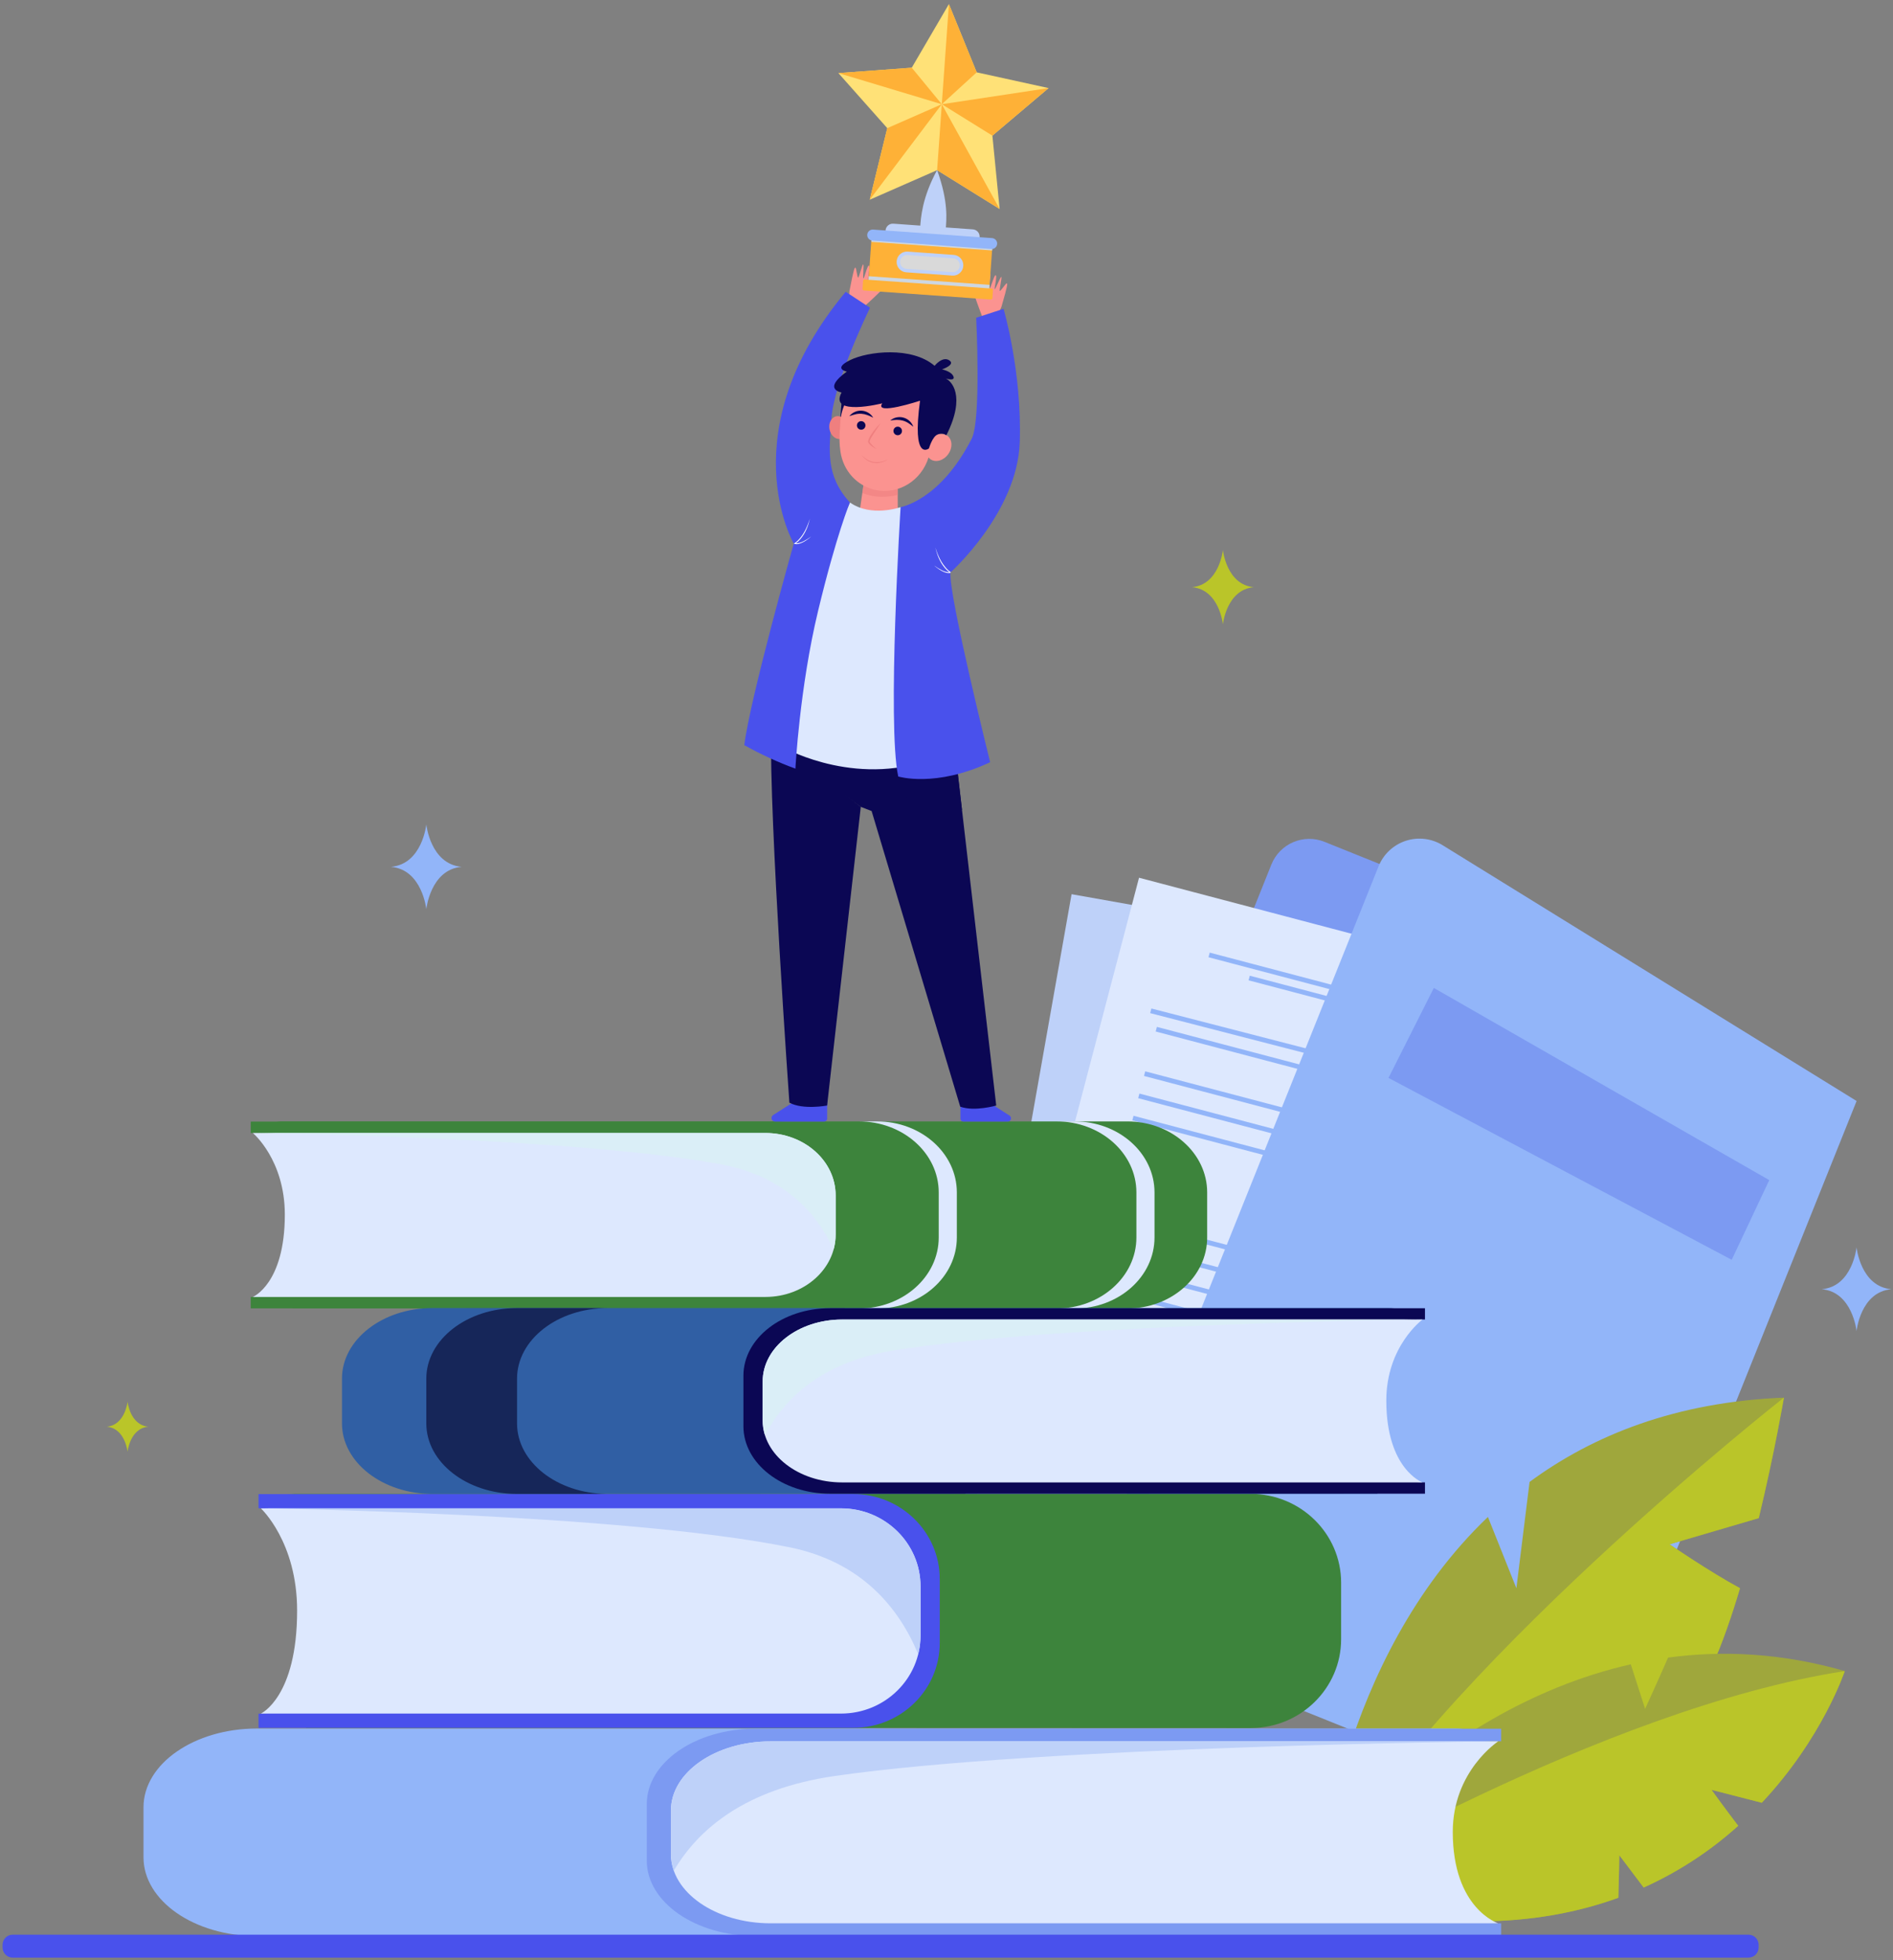 <svg width="459" height="475" viewBox="0 0 459 475" fill="none" xmlns="http://www.w3.org/2000/svg">
<rect x="0" y="0" width="459" height="475" fill="#808080" stroke="none"/>
<path d="M238.514 383.417L297.852 407.275L371.287 224.169L321.142 204C318.707 203.021 315.985 203.051 313.572 204.083C311.159 205.114 309.255 207.062 308.277 209.499L238.514 383.417Z" fill="#7C9AF2"/>
<path d="M231.515 376.621L345.13 396.78L373.441 236.851L259.826 216.692L231.515 376.621Z" fill="#BED1F9"/>
<path d="M288.328 239.297L339.063 248.299L339.265 247.159L288.53 238.157L288.328 239.297Z" fill="#55769F"/>
<path d="M278.18 234.513L350.232 247.297L350.434 246.157L278.381 233.373L278.18 234.513Z" fill="#55769F"/>
<path d="M267.863 248.016L355.282 263.526L355.484 262.387L268.065 246.876L267.863 248.016Z" fill="#55769F"/>
<path d="M266.892 253.5L354.311 269.011L354.512 267.871L267.094 252.36L266.892 253.5Z" fill="#55769F"/>
<path d="M264.953 264.469L352.371 279.98L352.573 278.84L265.154 263.33L264.953 264.469Z" fill="#55769F"/>
<path d="M263.981 269.951L351.4 285.462L351.602 284.322L264.183 268.811L263.981 269.951Z" fill="#55769F"/>
<path d="M263.007 275.435L350.426 290.946L350.628 289.806L263.209 274.296L263.007 275.435Z" fill="#55769F"/>
<path d="M258.734 299.559L346.153 315.07L346.355 313.93L258.936 298.419L258.734 299.559Z" fill="#55769F"/>
<path d="M257.729 305.247L345.147 320.758L345.349 319.618L257.931 304.107L257.729 305.247Z" fill="#55769F"/>
<path d="M256.724 310.931L344.142 326.442L344.344 325.302L256.926 309.792L256.724 310.931Z" fill="#55769F"/>
<path d="M255.712 316.623L343.13 332.134L343.332 330.994L255.914 315.483L255.712 316.623Z" fill="#55769F"/>
<path d="M254.735 326.057L341.74 341.167L341.937 340.033L254.932 324.922L254.735 326.057Z" fill="#55769F"/>
<path d="M253.698 327.998L341.117 343.509L341.318 342.37L253.9 326.859L253.698 327.998Z" fill="#55769F"/>
<path d="M252.69 333.687L340.108 349.197L340.31 348.057L252.892 332.547L252.69 333.687Z" fill="#55769F"/>
<path d="M234.905 369.778L346.494 399.17L387.771 242.095L276.183 212.703L234.905 369.778Z" fill="#DDE8FE"/>
<path d="M302.747 237.566L352.577 250.691L352.871 249.572L303.041 236.447L302.747 237.566Z" fill="#92B5F9"/>
<path d="M293.025 231.969L363.792 250.609L364.086 249.489L293.319 230.85L293.025 231.969Z" fill="#92B5F9"/>
<path d="M278.888 245.514L365.005 267.735L365.294 266.612L279.177 244.391L278.888 245.514Z" fill="#92B5F9"/>
<path d="M280.221 249.969L366.08 272.584L366.374 271.465L280.515 248.85L280.221 249.969Z" fill="#92B5F9"/>
<path d="M277.391 260.74L363.25 283.354L363.544 282.235L277.685 259.62L277.391 260.74Z" fill="#92B5F9"/>
<path d="M275.976 266.128L361.835 288.742L362.129 287.623L276.27 265.008L275.976 266.128Z" fill="#92B5F9"/>
<path d="M274.557 271.515L360.416 294.13L360.71 293.01L274.851 270.395L274.557 271.515Z" fill="#92B5F9"/>
<path d="M268.331 295.205L354.189 317.819L354.484 316.7L268.625 294.085L268.331 295.205Z" fill="#92B5F9"/>
<path d="M266.858 300.793L352.717 323.408L353.011 322.288L267.152 299.674L266.858 300.793Z" fill="#92B5F9"/>
<path d="M265.392 306.375L351.251 328.99L351.545 327.871L265.686 305.256L265.392 306.375Z" fill="#92B5F9"/>
<path d="M263.919 311.963L349.778 334.578L350.072 333.458L264.214 310.844L263.919 311.963Z" fill="#92B5F9"/>
<path d="M262.451 317.548L348.31 340.163L348.604 339.044L262.745 316.429L262.451 317.548Z" fill="#55769F"/>
<path d="M260.981 323.137L346.84 345.751L347.134 344.632L261.275 322.017L260.981 323.137Z" fill="#55769F"/>
<path d="M259.515 328.719L345.374 351.334L345.668 350.214L259.809 327.6L259.515 328.719Z" fill="#55769F"/>
<path d="M261.029 392.465L380.489 440.496L450.174 266.81L349.778 204.813C348.453 203.997 346.967 203.481 345.422 203.3C343.878 203.119 342.312 203.278 340.835 203.765C339.358 204.253 338.005 205.057 336.87 206.122C335.736 207.187 334.847 208.487 334.266 209.931L261.029 392.465Z" fill="#92B5F9"/>
<path d="M404.81 374.238L426.453 367.89C430.262 352.123 432.553 338.692 432.553 338.692C406.435 339.744 386.339 347.746 370.88 359.121L367.68 384.878L360.778 367.609C324.282 402.454 320.014 456.242 320.014 456.242C320.014 456.242 393.467 427.46 407.466 415.609C412.872 411.032 417.844 398.521 421.909 384.887C414.6 380.945 404.81 374.238 404.81 374.238Z" fill="#9FA73C"/>
<path d="M432.553 338.68C432.553 338.68 346.591 406.186 320.014 456.229C320.014 456.229 393.467 427.447 407.466 415.597C412.872 411.02 417.844 398.509 421.909 384.875C414.6 380.933 404.81 374.238 404.81 374.238L426.453 367.891C430.262 352.133 432.553 338.68 432.553 338.68Z" fill="#BAC529"/>
<path d="M447.312 404.947C432.053 400.568 417.694 399.895 404.46 401.691C401.989 407.372 398.892 414.108 398.892 414.108L395.423 403.321C345.819 414.496 314.195 458.469 314.195 458.469C347.463 468.609 373.015 466.916 392.408 459.896C392.539 455.754 392.645 449.597 392.645 449.597L398.545 457.418C406.915 453.648 414.649 448.6 421.472 442.455C418.375 438.41 415.001 433.742 415.001 433.742L427.188 436.87C441.937 421.181 447.312 404.947 447.312 404.947Z" fill="#9FA73C"/>
<path d="M392.408 459.896C392.539 455.754 392.645 449.597 392.645 449.597L398.545 457.418C406.915 453.648 414.649 448.6 421.472 442.455C418.375 438.41 415 433.742 415 433.742L427.187 436.87C441.924 421.197 447.299 404.96 447.299 404.96C388.411 413.979 314.18 458.482 314.18 458.482C347.463 468.609 373.015 466.922 392.408 459.896Z" fill="#BAC529"/>
<path d="M72.015 273.22H63.846C65.271 272.258 66.953 271.749 68.671 271.759H273.331C284.04 271.759 292.705 279.461 292.705 288.966V299.887C292.705 309.388 284.028 317.094 273.331 317.094L70.971 317.034L72.015 273.22Z" fill="#3D843C"/>
<path d="M275.544 299.887V288.96C275.544 279.455 266.863 271.753 256.169 271.753H260.563C271.272 271.753 279.937 279.455 279.937 288.96V299.887C279.937 309.388 271.259 317.094 260.563 317.094H256.226C266.894 317.069 275.544 309.379 275.544 299.887Z" fill="#DDE8FE"/>
<path d="M227.614 299.887V288.96C227.614 279.455 218.934 271.753 208.24 271.753H212.634C223.34 271.753 232.008 279.455 232.008 288.96V299.887C232.008 309.388 223.327 317.094 212.634 317.094H208.284C218.959 317.069 227.614 309.379 227.614 299.887Z" fill="#DDE8FE"/>
<path d="M188.198 271.8C198.438 271.8 206.738 279.167 206.738 288.252V300.603C206.738 309.676 198.438 317.056 188.198 317.056H60.8V314.294H61.325L93.714 311.572L100.261 288.781C100.261 288.781 87.624 276.186 86.802 275.863C85.98 275.541 61.325 274.553 61.325 274.553H60.8V271.806L188.198 271.8Z" fill="#3D843C"/>
<path d="M69.062 294.346C69.062 281.022 61.303 274.562 61.303 274.562H185.588C194.994 274.562 202.619 281.329 202.619 289.676V299.183C202.619 307.527 194.994 314.294 185.588 314.294H61.303C61.303 314.294 69.062 311.124 69.062 294.346Z" fill="#DDE8FE"/>
<g style="mix-blend-mode:multiply">
<path d="M202.619 289.676V299.183C202.618 300.408 202.451 301.626 202.122 302.806C197.931 293.705 189.897 284.936 174.604 282.117C138.896 275.547 61.303 274.562 61.303 274.562H185.588C194.994 274.562 202.619 281.329 202.619 289.676Z" fill="#DAEEF7"/>
</g>
<path d="M75.383 363.842H66.152C67.726 362.651 69.645 362.008 71.618 362.012H303.242C315.361 362.012 325.185 371.654 325.185 383.549V397.226C325.185 409.115 315.361 418.763 303.242 418.763L74.208 418.688L75.383 363.842Z" fill="#3D843C"/>
<path d="M206.881 362.062C218.471 362.062 227.864 371.285 227.864 382.66V398.121C227.864 409.496 218.471 418.716 206.881 418.716H62.69V415.274H63.287L99.942 411.867L107.351 383.339C107.351 383.339 93.051 367.556 92.12 367.149C91.189 366.742 63.287 365.51 63.287 365.51H62.69V362.069L206.881 362.062Z" fill="#4951EC"/>
<path d="M72.043 390.3C72.043 373.619 63.259 365.535 63.259 365.535H203.928C214.574 365.535 223.202 374.004 223.202 384.45V396.338C223.202 406.787 214.574 415.256 203.928 415.256H63.259C63.259 415.256 72.043 411.289 72.043 390.3Z" fill="#DDE8FE"/>
<g style="mix-blend-mode:multiply">
<path d="M223.202 384.437V396.325C223.202 397.855 223.013 399.379 222.64 400.862C217.896 389.471 208.803 378.496 191.494 374.967C151.08 366.73 63.259 365.51 63.259 365.51H203.928C214.584 365.523 223.202 373.991 223.202 384.437Z" fill="#BED1F9"/>
</g>
<path d="M332.804 318.436H342.053C340.395 317.466 338.505 316.963 336.585 316.981H104.873C92.748 316.981 82.92 324.633 82.92 334.072V344.937C82.92 354.376 92.748 362.025 104.873 362.025L333.994 361.965L332.804 318.436Z" fill="#305FA4"/>
<path d="M201.253 317.022C189.66 317.022 180.26 324.339 180.26 333.365V345.632C180.26 354.657 189.66 361.972 201.253 361.972H345.516V359.228H344.919L308.236 356.513L300.83 333.887C300.83 333.887 315.133 321.373 316.067 321.061C317.002 320.748 344.913 319.759 344.913 319.759H345.516V317.028L201.253 317.022Z" fill="#0B0754"/>
<path d="M336.141 339.415C336.141 326.182 344.925 319.765 344.925 319.765H204.206C193.56 319.765 184.926 326.485 184.926 334.782V344.223C184.926 352.514 193.56 359.24 204.206 359.24H344.932C344.932 359.24 336.141 356.08 336.141 339.415Z" fill="#DDE8FE"/>
<g style="mix-blend-mode:multiply">
<path d="M184.926 334.776V344.217C184.927 345.44 185.117 346.654 185.488 347.818C190.235 338.777 199.331 330.071 216.646 327.271C257.076 320.735 344.932 319.762 344.932 319.762H204.206C193.56 319.765 184.926 326.479 184.926 334.776Z" fill="#DAEEF7"/>
</g>
<path d="M125.369 344.937V334.085C125.369 324.646 135.197 316.994 147.321 316.994H125.316C113.194 316.994 103.367 324.646 103.367 334.085V344.937C103.367 354.376 113.194 362.025 125.316 362.025H147.027C135.04 361.884 125.369 354.285 125.369 344.937Z" fill="#162659"/>
<path d="M348.066 420.502H359.662C357.544 419.411 355.191 418.854 352.809 418.878H62.315C47.116 418.878 34.794 427.429 34.794 437.962V450.091C34.794 460.634 47.116 469.175 62.315 469.175L349.559 469.106L348.066 420.502Z" fill="#92B5F9"/>
<path d="M183.144 418.926C168.611 418.926 156.827 427.1 156.827 437.184V450.889C156.827 460.972 168.611 469.147 183.144 469.147H363.987V466.081H363.24L317.264 463.062L307.973 437.769C307.973 437.769 325.907 423.794 327.079 423.434C328.251 423.074 363.24 421.979 363.24 421.979H363.987V418.932L183.144 418.926Z" fill="#7C9AF2"/>
<path d="M352.256 443.947C352.256 429.159 363.272 421.991 363.272 421.991H186.851C173.498 421.991 162.677 429.5 162.677 438.76V449.312C162.677 458.573 173.498 466.081 186.851 466.081H363.272C363.272 466.081 352.256 462.568 352.256 443.947Z" fill="#DDE8FE"/>
<g style="mix-blend-mode:multiply">
<path d="M162.677 438.76V449.312C162.679 450.683 162.918 452.043 163.383 453.332C169.32 443.234 180.735 433.504 202.444 430.376C253.129 423.074 363.272 421.991 363.272 421.991H186.851C173.498 421.991 162.677 429.5 162.677 438.76Z" fill="#BED1F9"/>
</g>
<path d="M423.969 474.396L3.071 474.396C2.422 474.396 1.8 474.138 1.341 473.679C0.882 473.219 0.624 472.596 0.624 471.947V471.29C0.624 470.64 0.882 470.017 1.341 469.558C1.8 469.098 2.422 468.84 3.071 468.84L423.969 468.84C424.619 468.84 425.242 469.098 425.701 469.558C426.161 470.018 426.419 470.642 426.419 471.293V471.94C426.419 472.591 426.161 473.215 425.701 473.675C425.242 474.135 424.619 474.393 423.969 474.393V474.396Z" fill="#4951EC"/>
<path d="M428.997 285.984L347.666 239.411L336.672 261.213L419.894 305.29L428.997 285.984Z" fill="#7C9AF2"/>
<path d="M450.162 302.261C450.162 302.261 451.124 311.763 458.599 312.42C451.099 313.077 450.162 322.575 450.162 322.575C450.162 322.575 449.199 313.077 441.725 312.42C449.199 311.775 450.162 302.261 450.162 302.261Z" fill="#92B5F9"/>
<path d="M30.929 339.666C30.929 339.666 31.504 345.341 35.979 345.735C31.504 346.126 30.929 351.804 30.929 351.804C30.929 351.804 30.354 346.126 25.879 345.735C30.354 345.341 30.929 339.666 30.929 339.666Z" fill="#BAC529"/>
<path d="M296.524 133.277C296.524 133.277 297.38 141.724 304.024 142.293C297.377 142.878 296.524 151.313 296.524 151.313C296.524 151.313 295.671 142.866 289.024 142.293C295.671 141.711 296.524 133.277 296.524 133.277Z" fill="#BAC529"/>
<path d="M103.367 199.776C103.367 199.776 104.342 209.399 111.926 210.062C104.342 210.729 103.367 220.352 103.367 220.352C103.367 220.352 102.392 210.729 94.805 210.062C102.401 209.412 103.367 199.776 103.367 199.776Z" fill="#92B5F9"/>
<path d="M232.883 266.475V271.105C232.883 271.288 232.956 271.464 233.085 271.594C233.215 271.724 233.39 271.796 233.573 271.796H244.373C244.542 271.796 244.707 271.74 244.842 271.639C244.977 271.537 245.075 271.394 245.123 271.231C245.17 271.069 245.164 270.895 245.105 270.737C245.046 270.578 244.937 270.443 244.795 270.351L238.736 266.472C238.736 266.472 236.358 268.221 232.883 266.475Z" fill="#4951EC"/>
<path d="M211.681 70.163C211.645 70.177 211.606 70.18 211.569 70.174C211.531 70.167 211.496 70.151 211.467 70.127C211.438 70.102 211.415 70.07 211.402 70.034C211.39 69.999 211.386 69.96 211.393 69.922C211.665 68.633 212.49 64.582 212.177 64.438C211.809 64.269 210.984 67.88 210.615 67.917C210.246 67.955 211.131 64.476 210.709 64.347C210.287 64.219 209.584 67.442 209.371 67.442C209.159 67.442 209.524 64.313 209.315 64.085C209.106 63.856 208.324 67.182 208.09 67.266C207.856 67.351 207.637 64.879 207.425 64.873C207.212 64.867 207.068 64.829 205.971 70.532C205.971 70.532 205.909 72.622 205.537 73.11L206.359 74.79L208.909 74.875C208.909 74.875 214.443 69.869 214.399 69.556C214.355 69.244 214.112 69.209 211.681 70.163Z" fill="#FB9390"/>
<path d="M237.908 71.424C237.933 71.453 237.965 71.475 238.002 71.487C238.038 71.499 238.077 71.501 238.115 71.493C238.152 71.485 238.187 71.466 238.215 71.44C238.243 71.413 238.263 71.38 238.273 71.343C238.617 70.073 239.73 66.09 240.07 66.106C240.476 66.106 239.573 69.707 239.886 69.916C240.198 70.126 240.995 66.609 241.426 66.697C241.858 66.785 241.026 69.969 241.195 70.07C241.364 70.17 242.489 67.207 242.773 67.104C243.058 67.001 242.245 70.317 242.417 70.495C242.589 70.673 243.908 68.58 244.101 68.671C244.295 68.762 244.439 68.793 242.817 74.368C242.817 74.368 241.92 76.261 242.026 76.871L240.52 77.985L238.211 76.896C238.211 76.896 235.567 69.907 235.745 69.657C235.924 69.406 236.18 69.469 237.908 71.424Z" fill="#FB9390"/>
<path d="M217.659 117.09L217.699 126.842L208.237 125.381L209.815 114.419L217.659 117.09Z" fill="#FB9390"/>
<path opacity="0.6" d="M209.09 119.465L209.815 114.419L217.668 118.016V119.94C215.781 120.403 212.24 120.816 209.09 119.465Z" fill="#EF7F7F"/>
<path d="M200.566 265.959V271.04C200.566 271.241 200.486 271.435 200.343 271.577C200.201 271.72 200.008 271.8 199.806 271.8H187.932C187.746 271.8 187.564 271.74 187.416 271.628C187.267 271.516 187.158 271.359 187.106 271.18C187.054 271.002 187.061 270.811 187.126 270.636C187.192 270.462 187.312 270.314 187.469 270.214L194.135 265.959C194.135 265.959 196.744 267.874 200.566 265.959Z" fill="#4951EC"/>
<path d="M189.713 179.657C189.738 178.571 186.9 181.775 186.966 180.908C188.075 162.872 223.277 177.995 223.277 177.995L231.87 184.309L241.557 267.908C241.557 267.908 236.289 269.431 232.827 268.183L211.343 196.541L208.699 195.524C208.699 195.524 196.969 187.321 189.713 179.657Z" fill="#0B0754"/>
<path d="M186.929 181.631C186.929 181.84 186.907 182.056 186.897 182.279C186.907 182.069 186.916 181.853 186.929 181.631Z" fill="#06BFAD"/>
<path d="M186.897 182.3C186.897 182.529 186.897 182.76 186.875 182.998C186.882 182.76 186.888 182.529 186.897 182.3Z" fill="#06BFAD"/>
<path d="M186.872 183.089C186.872 183.336 186.857 183.586 186.851 183.843C186.857 183.586 186.863 183.336 186.872 183.089Z" fill="#06BFAD"/>
<path d="M186.966 180.905C186.966 181.102 186.944 181.306 186.935 181.512C186.944 181.318 186.954 181.102 186.966 180.905Z" fill="#06BFAD"/>
<path d="M186.972 176.807C194.225 184.472 208.715 195.528 208.715 195.528L211.359 196.544L208.715 195.528L200.55 267.905C200.55 267.905 194.728 269.012 191.403 267.21C191.403 267.21 186.497 198.315 186.972 176.807Z" fill="#0B0754"/>
<path d="M241.573 267.905C240.003 268.328 238.392 268.581 236.767 268.659C238.392 268.581 240.003 268.328 241.573 267.905Z" fill="#06BFAD"/>
<path d="M233.858 268.461C234.092 268.511 234.33 268.549 234.57 268.58C234.33 268.549 234.092 268.511 233.858 268.461Z" fill="#06BFAD"/>
<path d="M236.77 268.659C236.159 268.686 235.546 268.672 234.936 268.618C235.546 268.672 236.159 268.686 236.77 268.659Z" fill="#06BFAD"/>
<path d="M231.871 184.306L233.255 196.238C229.593 197.655 220.662 199.172 213.934 184.437C211.812 179.791 211.265 176.447 211.656 174.044C215.61 175.109 219.492 176.428 223.277 177.992L231.871 184.306Z" fill="#0B0754"/>
<path d="M199.584 135.608C199.99 135.608 206.087 121.771 206.087 121.771C211.302 125.434 218.383 122.891 218.383 122.891C218.383 122.891 246.87 175.08 227.758 183.217C208.646 191.354 190.635 181.453 190.635 181.453C190.635 181.453 186.572 170.875 186.572 170.465C186.572 170.056 199.165 135.608 199.584 135.608Z" fill="#DDE8FE"/>
<path d="M236.696 77.009C236.696 77.009 237.945 101.77 235.611 106.307C227.921 121.364 218.371 122.888 218.371 122.888C218.371 122.888 215.084 175.552 217.793 188.169C217.793 188.169 226.805 190.951 240.083 184.709C240.083 184.709 229.921 143.88 230.461 138.721C230.461 138.721 246.711 124.208 247.264 107.123C247.817 90.039 243.333 74.837 243.333 74.837L236.696 77.009Z" fill="#4951EC"/>
<path d="M192.866 186.27C192.866 186.27 193.882 166.667 198.353 148.084C202.825 129.501 206.075 121.77 206.075 121.77C200.078 115.157 201.075 109.181 201.603 101.435C202.213 92.482 210.953 74.578 210.953 74.578L205.059 70.711C176.811 104.67 192.46 131.741 192.46 131.741C192.46 131.741 181.892 169.179 180.47 180.573C184.445 182.797 188.59 184.702 192.866 186.27Z" fill="#4951EC"/>
<path d="M230.19 138.671C229.767 138.359 229.384 137.995 229.052 137.588C227.855 136.143 227.233 134.513 226.805 132.689C227.065 133.468 227.743 135.727 229.224 137.444C229.599 137.913 230.044 138.321 230.543 138.655L230.461 138.727C230.461 138.761 230.461 138.796 230.461 138.833C230.083 138.912 229.424 138.933 228.312 138.33C227.663 137.966 227.057 137.53 226.505 137.031C227.096 137.473 227.723 137.864 228.38 138.198C228.939 138.494 229.558 138.656 230.19 138.671Z" fill="white"/>
<path d="M192.675 131.616C193.159 131.282 193.594 130.882 193.966 130.427C195.163 129.019 195.822 127.352 196.385 125.672C195.956 127.483 195.338 129.113 194.135 130.571C193.803 130.977 193.422 131.34 193 131.65C193.268 131.662 193.536 131.631 193.794 131.559C194.147 131.468 194.489 131.34 194.816 131.178C195.473 130.843 196.1 130.453 196.691 130.011C196.14 130.511 195.534 130.947 194.885 131.309C194.555 131.49 194.207 131.636 193.847 131.744C193.473 131.868 193.073 131.889 192.688 131.803L192.472 131.744L192.675 131.616Z" fill="white"/>
<path d="M204.087 97.197L203.516 103.888L204.572 104.552L206.525 96.405L204.087 97.197Z" fill="#0B0754"/>
<path d="M205.522 103.197C205.812 104.711 205.066 106.128 203.853 106.363C202.641 106.598 201.425 105.553 201.135 104.039C200.844 102.524 201.591 101.107 202.803 100.873C204.016 100.638 205.209 101.68 205.522 103.197Z" fill="#EF7F7F"/>
<path d="M203.775 109.382C203.504 107.516 203.473 105.624 203.681 103.751C203.719 103.388 203.734 103.022 203.744 102.652C203.782 100.997 204.163 99.367 204.864 97.867C205.565 96.367 206.57 95.029 207.815 93.939C209.06 92.849 210.518 92.03 212.096 91.534C213.675 91.038 215.339 90.877 216.983 91.06C218.627 91.243 220.215 91.766 221.646 92.597C223.077 93.427 224.32 94.547 225.295 95.885C226.271 97.222 226.958 98.748 227.312 100.366C227.667 101.983 227.682 103.657 227.355 105.28C227.736 105.142 228.143 105.095 228.545 105.143C228.947 105.191 229.331 105.334 229.668 105.559C230.933 106.457 231.046 108.468 229.924 110.048C228.802 111.628 226.868 112.185 225.605 111.284C225.434 111.16 225.281 111.014 225.149 110.849C223.418 116.48 217.843 119.947 212.237 118.727C207.981 117.81 204.469 114.275 203.775 109.382Z" fill="#FB9390"/>
<path d="M216.709 104.045C216.625 104.253 216.61 104.482 216.667 104.699C216.723 104.916 216.849 105.109 217.024 105.249C217.199 105.389 217.414 105.469 217.638 105.477C217.862 105.484 218.082 105.42 218.266 105.292C218.45 105.164 218.588 104.98 218.66 104.767C218.731 104.555 218.732 104.325 218.662 104.112C218.593 103.898 218.456 103.714 218.273 103.584C218.09 103.455 217.87 103.388 217.646 103.394C217.443 103.398 217.246 103.462 217.079 103.577C216.912 103.693 216.783 103.856 216.709 104.045Z" fill="#0B0754"/>
<path d="M207.85 102.703C207.766 102.911 207.751 103.14 207.808 103.357C207.865 103.574 207.99 103.767 208.165 103.907C208.34 104.047 208.555 104.127 208.779 104.134C209.003 104.142 209.223 104.077 209.407 103.949C209.592 103.822 209.73 103.638 209.801 103.425C209.872 103.213 209.873 102.983 209.804 102.769C209.734 102.556 209.597 102.371 209.414 102.242C209.231 102.113 209.011 102.046 208.787 102.052C208.585 102.058 208.388 102.122 208.222 102.238C208.055 102.353 207.926 102.515 207.85 102.703Z" fill="#0B0754"/>
<path d="M215.328 111.318C214.798 111.583 214.236 111.776 213.656 111.894C213.083 112.012 212.495 112.035 211.915 111.96C211.337 111.877 210.779 111.683 210.275 111.387C209.771 111.079 209.313 110.701 208.916 110.264C209.26 110.756 209.693 111.18 210.19 111.515C210.7 111.853 211.279 112.072 211.884 112.157C212.488 112.236 213.101 112.197 213.69 112.041C214.274 111.897 214.828 111.653 215.328 111.318Z" fill="#EF7F7F"/>
<path d="M215.865 101.914C216.381 101.818 216.903 101.762 217.428 101.749C217.916 101.737 218.403 101.795 218.874 101.921C219.345 102.045 219.794 102.24 220.206 102.499C220.64 102.783 221.058 103.09 221.459 103.419C221.266 102.882 220.946 102.399 220.526 102.011C220.107 101.624 219.6 101.344 219.049 101.195C218.489 101.044 217.9 101.033 217.334 101.164C216.789 101.285 216.283 101.544 215.865 101.914Z" fill="#0B0754"/>
<path d="M211.728 101.229C211.449 100.739 211.048 100.33 210.565 100.04C210.072 99.736 209.512 99.557 208.934 99.518C208.354 99.478 207.774 99.585 207.247 99.831C206.734 100.06 206.285 100.41 205.938 100.851C206.429 100.672 206.93 100.519 207.437 100.394C207.91 100.279 208.396 100.238 208.881 100.272C209.369 100.307 209.849 100.412 210.306 100.585C210.796 100.762 211.272 100.977 211.728 101.229Z" fill="#0B0754"/>
<path d="M213.531 102.546C213.047 103.008 212.594 103.5 212.174 104.02C211.748 104.538 211.358 105.086 211.009 105.659C210.772 106.03 210.599 106.438 210.496 106.867C210.462 107.083 210.496 107.295 210.846 107.655C211.083 107.901 211.346 108.12 211.631 108.309C211.908 108.498 212.199 108.665 212.502 108.81C211.99 108.399 211.517 107.942 211.087 107.446C210.996 107.336 210.918 107.217 210.856 107.089C210.85 106.961 210.875 106.833 210.928 106.717C211.047 106.422 211.191 106.139 211.359 105.869C211.69 105.306 212.065 104.761 212.431 104.211C212.796 103.66 213.174 103.106 213.531 102.546Z" fill="#EF7F7F"/>
<path d="M205.331 90.051C205.331 90.051 201.822 89.375 206.147 87.254C210.471 85.133 221.071 83.894 226.614 88.649C226.614 88.649 228.489 86.253 230.152 87.307C231.814 88.362 228.408 89.519 228.408 89.519C228.408 89.519 230.749 89.973 231.199 91.274C231.533 92.235 230.102 91.95 229.324 91.737C230.596 92.26 234.323 95.804 229.477 105.459C228.617 105.055 223.058 97.115 223.058 97.115C223.058 97.115 211.884 100.791 213.921 97.741C213.921 97.741 200.897 101.019 204.056 95.11C204.065 95.113 199.272 94.39 205.331 90.051Z" fill="#0B0754"/>
<path d="M229.486 105.459C229.172 105.259 228.813 105.139 228.442 105.109C228.07 105.08 227.697 105.142 227.355 105.29C226.068 105.769 225.249 108.662 225.249 108.662C225.249 108.662 221.033 112.104 223.09 97.049C225.108 82.246 227.908 99.515 227.908 99.515L229.486 105.459Z" fill="#0B0754"/>
<path d="M235.639 59.123L216.359 57.743C215.89 57.709 215.455 57.49 215.147 57.135C214.84 56.779 214.685 56.317 214.718 55.848C214.734 55.615 214.796 55.389 214.9 55.181C215.004 54.972 215.148 54.787 215.323 54.634C215.499 54.481 215.703 54.365 215.923 54.291C216.144 54.218 216.377 54.189 216.609 54.205L235.892 55.582C236.124 55.598 236.351 55.66 236.559 55.764C236.767 55.868 236.952 56.012 237.105 56.188C237.257 56.363 237.373 56.568 237.447 56.788C237.52 57.009 237.549 57.242 237.533 57.474C237.517 57.707 237.455 57.935 237.352 58.144C237.248 58.353 237.104 58.539 236.928 58.692C236.752 58.845 236.548 58.962 236.326 59.036C236.105 59.11 235.872 59.14 235.639 59.123Z" fill="#BED1F9"/>
<path d="M230.086 0.993L236.823 17.53L254.251 21.347L240.626 32.872L242.383 50.645L227.224 41.234L210.884 48.399L215.14 31.054L203.284 17.712L221.074 16.407L230.086 0.993Z" fill="#FFE177"/>
<path d="M230.086 0.993L228.361 25.257L236.824 17.53L230.086 0.993Z" fill="#FEB137"/>
<path d="M254.251 21.347L228.361 25.258L240.626 32.872L254.251 21.347Z" fill="#FEB137"/>
<path d="M228.361 25.257L221.074 16.407L203.284 17.711L228.361 25.257Z" fill="#FEB137"/>
<path d="M210.884 48.399L228.361 25.258L215.14 31.055L210.884 48.399Z" fill="#FEB137"/>
<path d="M242.383 50.645L228.362 25.258L227.224 41.235L242.383 50.645Z" fill="#FEB137"/>
<path d="M240.607 59.877L211.314 57.786L210.58 68.093L239.873 70.185L240.607 59.877Z" fill="#FEB137"/>
<g style="mix-blend-mode:multiply">
<path d="M210.651 66.934L210.57 68.061L239.863 70.153L239.944 69.026L210.651 66.934Z" fill="#CDD6E0"/>
</g>
<g style="mix-blend-mode:multiply">
<path d="M211.361 57.486L211.281 58.613L240.575 60.7L240.655 59.573L211.361 57.486Z" fill="#CDD6E0"/>
</g>
<path d="M240.364 60.346L211.509 58.288C211.335 58.276 211.165 58.229 211.009 58.151C210.854 58.073 210.715 57.965 210.601 57.833C210.486 57.701 210.399 57.548 210.345 57.382C210.29 57.217 210.268 57.042 210.281 56.868C210.293 56.694 210.34 56.524 210.417 56.368C210.495 56.212 210.603 56.073 210.734 55.959C210.866 55.845 211.018 55.758 211.183 55.703C211.349 55.648 211.523 55.626 211.696 55.638L240.552 57.697C240.725 57.709 240.895 57.755 241.051 57.834C241.207 57.912 241.346 58.02 241.46 58.152C241.574 58.284 241.661 58.437 241.716 58.602C241.771 58.768 241.792 58.943 241.78 59.117C241.767 59.291 241.721 59.46 241.643 59.616C241.565 59.772 241.458 59.911 241.326 60.025C241.195 60.139 241.042 60.227 240.877 60.282C240.712 60.337 240.538 60.359 240.364 60.346Z" fill="#92B5F9"/>
<path d="M240.264 72.585L209.478 70.394C209.431 70.391 209.385 70.379 209.343 70.358C209.301 70.337 209.264 70.308 209.233 70.273C209.202 70.237 209.179 70.196 209.164 70.151C209.149 70.107 209.143 70.06 209.146 70.013L209.271 68.067C209.275 68.02 209.287 67.974 209.308 67.932C209.329 67.89 209.358 67.853 209.393 67.822C209.429 67.791 209.47 67.767 209.514 67.753C209.559 67.738 209.606 67.732 209.653 67.735L240.442 69.925C240.536 69.933 240.623 69.977 240.685 70.048C240.746 70.12 240.777 70.213 240.77 70.307L240.633 72.243C240.629 72.338 240.588 72.426 240.518 72.49C240.449 72.554 240.358 72.588 240.264 72.585Z" fill="#FEB137"/>
<path d="M230.883 66.788L219.743 65.993C219.413 65.971 219.091 65.884 218.795 65.737C218.499 65.589 218.235 65.385 218.018 65.134C217.802 64.884 217.637 64.593 217.533 64.279C217.43 63.965 217.39 63.633 217.415 63.303C217.437 62.972 217.524 62.65 217.671 62.354C217.818 62.057 218.022 61.793 218.272 61.577C218.521 61.36 218.811 61.195 219.125 61.091C219.439 60.987 219.77 60.947 220.099 60.972L231.24 61.767C231.57 61.788 231.892 61.875 232.188 62.023C232.484 62.17 232.748 62.375 232.965 62.625C233.181 62.875 233.346 63.166 233.449 63.48C233.553 63.795 233.593 64.127 233.568 64.457C233.546 64.787 233.459 65.109 233.312 65.406C233.165 65.702 232.961 65.966 232.711 66.183C232.461 66.4 232.171 66.565 231.858 66.668C231.544 66.772 231.213 66.813 230.883 66.788Z" fill="#BED1F9"/>
<g style="mix-blend-mode:multiply">
<path d="M219.802 65.155C219.565 65.138 219.334 65.071 219.125 64.958C218.916 64.845 218.733 64.689 218.589 64.5C218.445 64.311 218.342 64.093 218.289 63.861C218.235 63.63 218.231 63.389 218.277 63.156C218.369 62.748 218.606 62.387 218.943 62.14C219.28 61.894 219.695 61.778 220.111 61.814L231.108 62.599C231.525 62.622 231.92 62.795 232.219 63.088C232.517 63.38 232.7 63.771 232.733 64.188C232.745 64.425 232.707 64.663 232.621 64.884C232.535 65.106 232.403 65.306 232.234 65.473C232.065 65.639 231.862 65.768 231.639 65.85C231.417 65.932 231.179 65.966 230.942 65.949L219.802 65.155Z" fill="#D9D9D9"/>
</g>
<path d="M229.271 56.179L223.074 55.738L223.115 55.163C223.28 52.823 223.54 47.967 227.221 41.222C230.018 48.931 229.477 53.267 229.311 55.613L229.271 56.179Z" fill="#BED1F9"/>
</svg>
